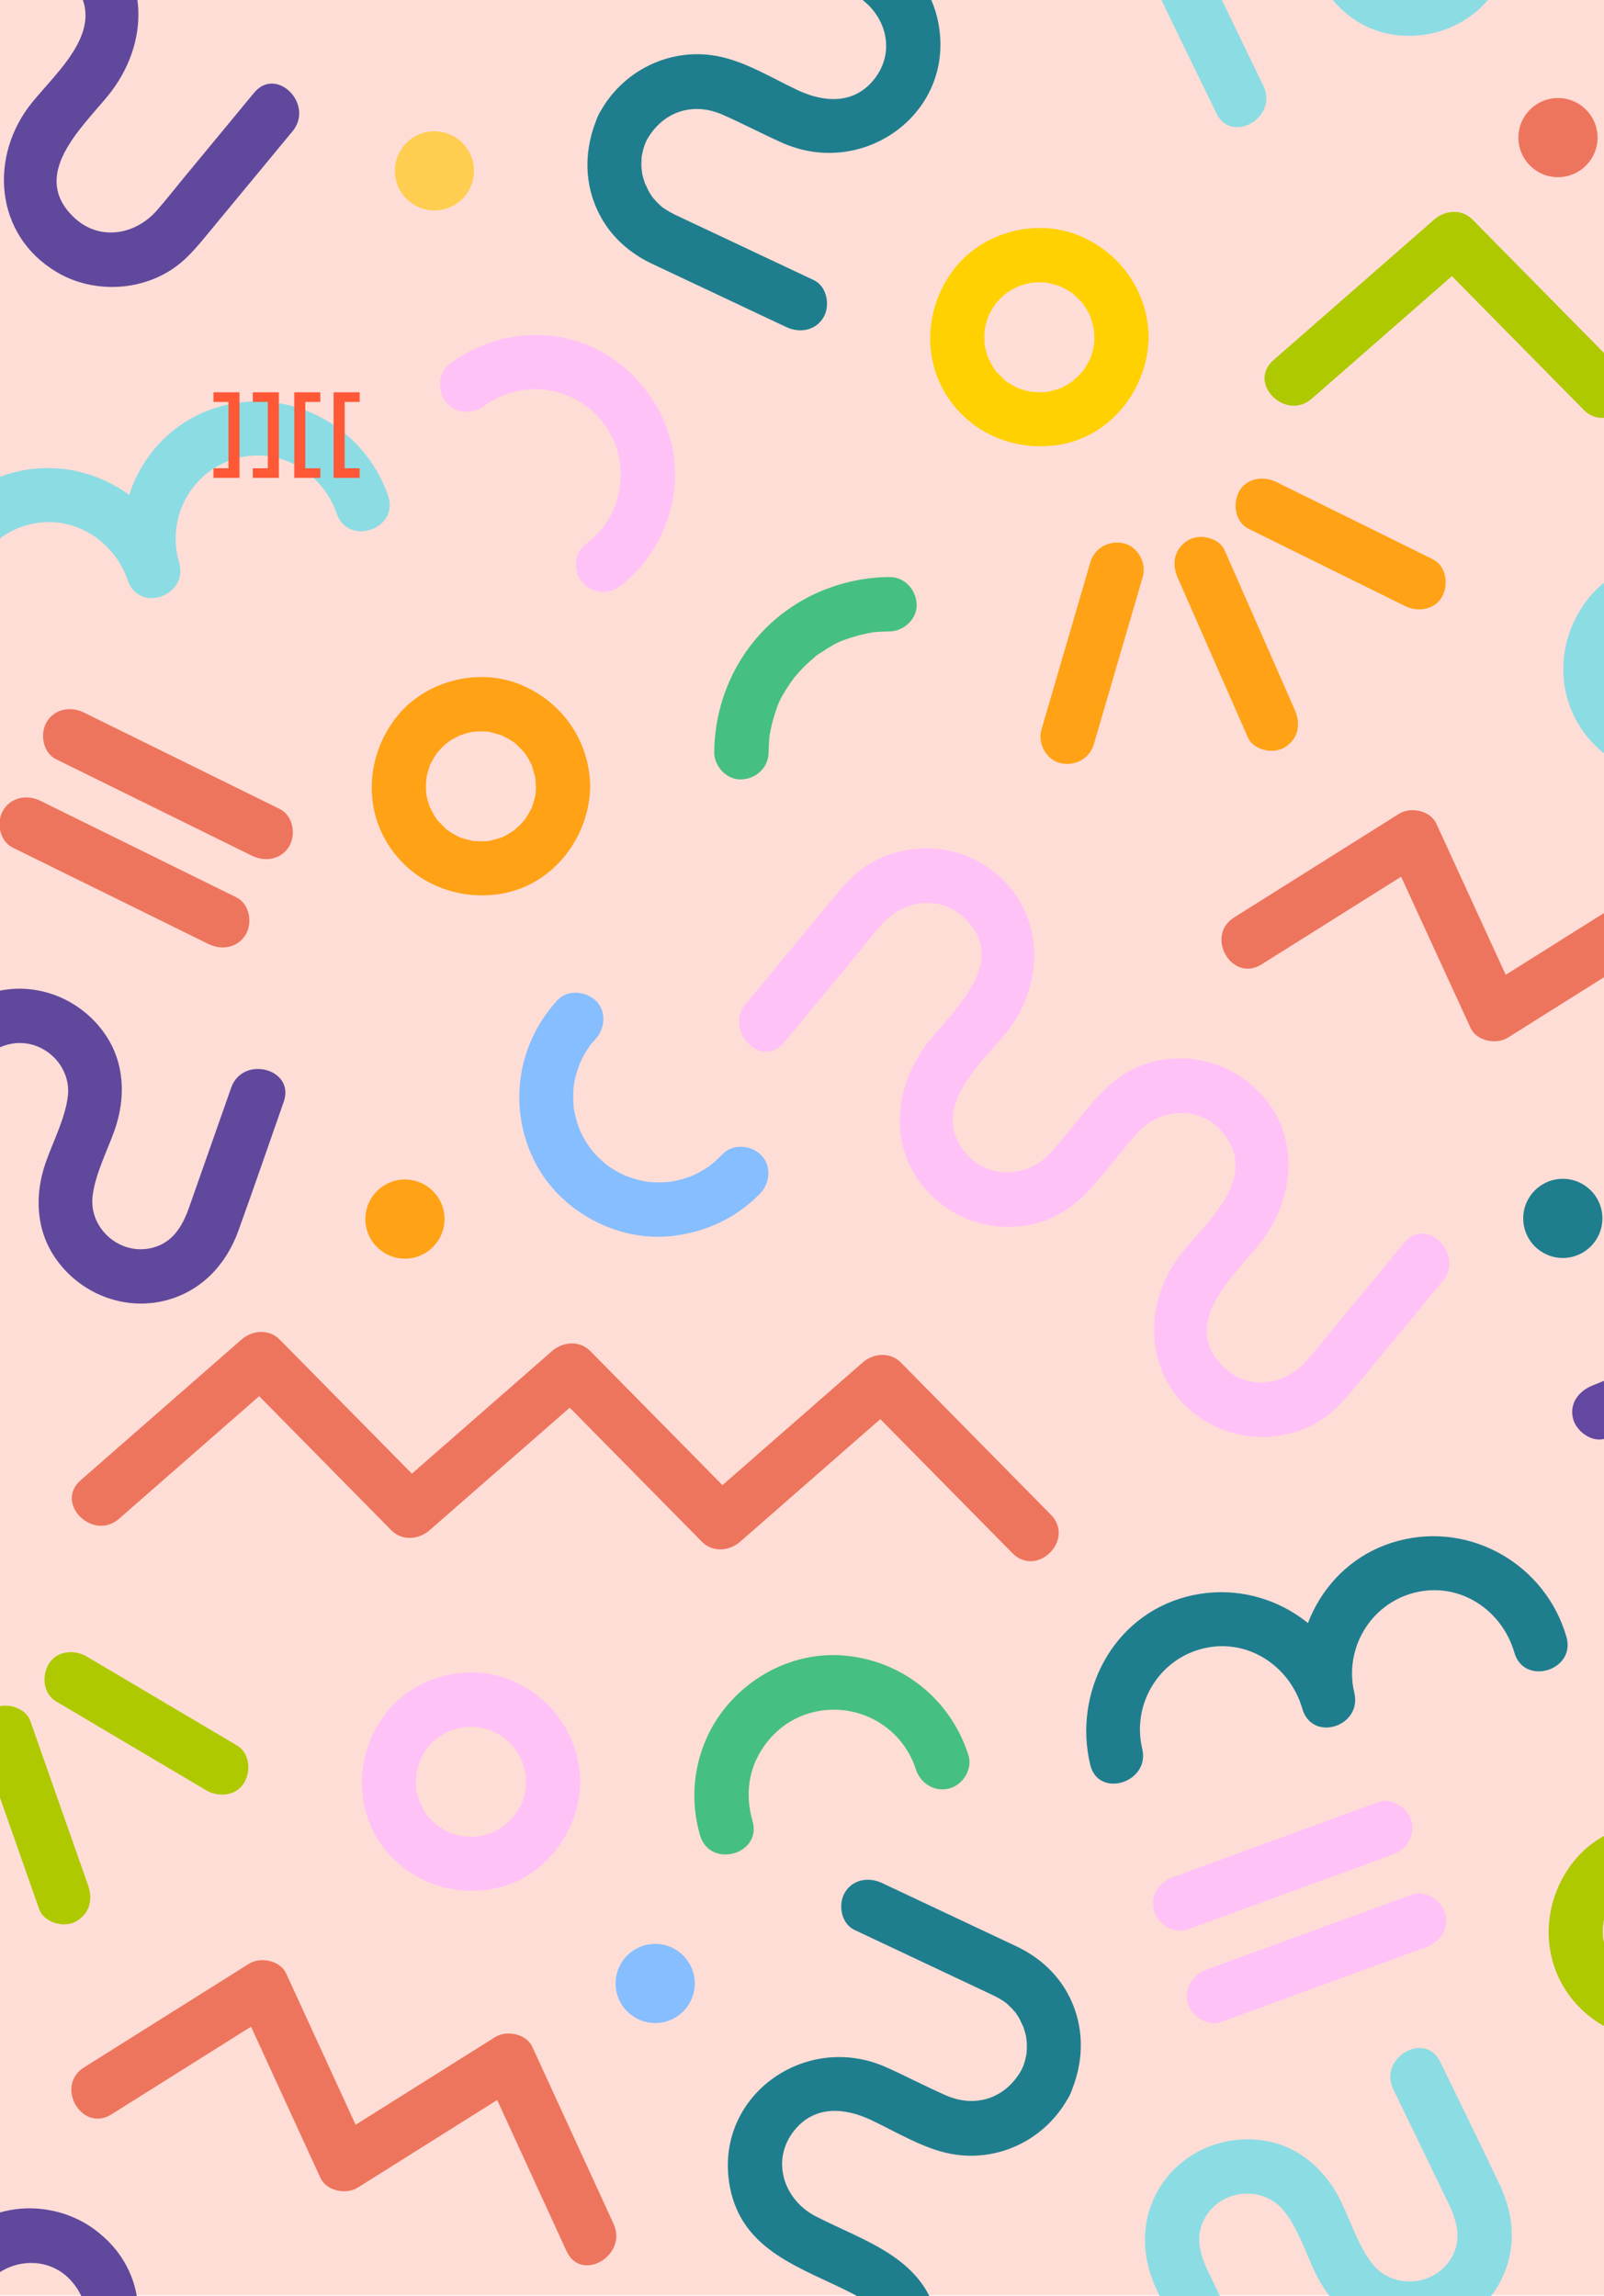 <svg width="834" height="1194" viewBox="0 0 834 1194" fill="none" xmlns="http://www.w3.org/2000/svg">
<path d="M1055.77 -39.496H-140.227V1193.58H1055.77V-39.496Z" fill="#FF5837" fill-opacity="0.2"/>
<path d="M917.025 558.42C902.948 527.743 888.859 497.065 874.782 466.388C871.661 459.595 861.411 457.562 855.431 461.317C826.846 479.281 798.274 497.245 769.69 515.209C776.136 516.895 782.594 518.593 789.041 520.28C774.964 489.602 760.875 458.925 746.798 428.248C743.677 421.454 733.427 419.421 727.447 423.176C698.862 441.14 670.29 459.104 641.706 477.068C626.337 486.732 640.51 511.214 655.986 501.491C684.57 483.527 713.143 465.563 741.727 447.599C735.281 445.913 728.822 444.214 722.376 442.528C736.453 473.205 750.542 503.883 764.619 534.56C767.74 541.353 777.99 543.386 783.97 539.631C812.554 521.667 841.127 503.703 869.711 485.739C863.265 484.053 856.806 482.355 850.36 480.668C864.437 511.346 878.526 542.023 892.602 572.7C900.185 589.217 924.572 574.865 917.025 558.42Z" fill="#EE755D"/>
<path d="M898.212 347.421C898.2 348.617 898.128 349.789 898.068 350.985C897.937 353.676 898.044 351.248 898.14 350.71C897.781 352.6 897.387 354.466 896.813 356.307C896.478 357.396 896.095 358.46 895.676 359.513C895.88 358.998 896.956 356.977 895.724 359.226C894.636 361.211 893.536 363.101 892.28 364.978C890.45 367.741 893.643 364.034 892.088 365.182C891.395 365.696 890.821 366.617 890.211 367.239C889.541 367.921 885.331 371.485 888.058 369.428C886.575 370.54 885.008 371.568 883.382 372.477C882.736 372.848 882.042 373.159 881.396 373.53C879.064 374.869 883.501 373.027 880.093 374.08C878.263 374.654 876.469 375.228 874.591 375.623C873.766 375.79 871.158 376.065 874.328 375.754C873.347 375.85 872.366 375.934 871.386 375.97C869.388 376.053 867.439 375.886 865.442 375.802C863.169 375.718 868.743 376.556 865.166 375.73C864.042 375.467 862.918 375.252 861.806 374.941C860.705 374.63 859.641 374.235 858.553 373.889C857.799 373.649 856.388 372.693 858.804 374.02C857.165 373.111 855.479 372.346 853.888 371.341C853.111 370.851 852.381 370.241 851.58 369.774C849.798 368.722 853.828 371.975 851.401 369.547C849.822 367.968 848.303 366.354 846.748 364.775C848.614 366.677 847.37 365.66 846.927 364.99C846.306 364.058 845.672 363.149 845.098 362.18C844.595 361.343 842.275 356.307 843.531 359.525C842.837 357.755 842.239 355.949 841.773 354.107C841.581 353.365 841.45 352.612 841.27 351.858C840.625 349.084 841.354 354.167 841.103 350.399C840.983 348.617 840.959 346.823 841.067 345.041C841.103 344.359 841.773 340.676 841.067 344.144C841.223 343.391 841.342 342.625 841.51 341.872C841.928 340.006 842.538 338.212 843.124 336.394C844.236 332.95 841.689 338.75 843.483 335.629C844.045 334.66 844.512 333.643 845.098 332.674C845.576 331.873 846.102 331.108 846.605 330.33C847.059 329.613 848.745 327.855 846.748 330.091C847.992 328.704 849.2 327.328 850.575 326.061C850.623 326.025 853.338 323.573 851.688 325.008C850.073 326.419 852.86 324.195 852.943 324.135C854.809 322.879 856.783 321.851 858.792 320.846C858.325 321.073 856.065 321.815 858.541 320.978C859.617 320.607 860.694 320.236 861.794 319.925C862.535 319.722 863.277 319.53 864.018 319.363C864.09 319.351 867.822 318.669 865.561 319.016C863.301 319.363 867.104 318.92 867.188 318.92C868.18 318.861 869.173 318.849 870.166 318.861C871.159 318.873 872.139 318.968 873.132 319.004C876.433 319.124 871.087 318.406 873.993 319.136C876.229 319.698 878.406 320.272 880.595 320.978C883.812 322.018 879.291 319.901 880.858 321.097C881.839 321.851 883.238 322.305 884.314 322.951C884.948 323.334 885.582 323.728 886.204 324.147C886.826 324.566 887.424 324.996 888.022 325.439C886.635 324.362 886.539 324.326 887.747 325.331C889.051 326.635 890.366 327.95 891.682 329.266C894.205 331.789 890.259 326.91 892.232 329.9C892.854 330.833 893.488 331.742 894.062 332.71C894.636 333.679 895.114 334.684 895.676 335.664C897.124 338.188 895.054 333.404 896.035 336.43C896.753 338.631 897.315 340.795 897.877 343.032C898.056 343.737 898.128 345.711 897.901 342.721C898.021 344.3 898.14 345.866 898.164 347.457C898.26 354.848 904.599 361.941 912.301 361.594C919.872 361.259 926.557 355.375 926.438 347.457C926.103 323.286 911.153 302.416 888.644 293.924C867.212 285.839 840.9 292.824 826.368 310.548C811.131 329.146 808.105 355.506 820.639 376.484C833.15 397.414 857.249 407.412 880.93 403.143C907.349 398.395 926.067 373.697 926.426 347.457C926.521 340.054 919.848 332.973 912.289 333.32C904.539 333.667 898.26 339.528 898.152 347.457L898.212 347.421Z" fill="#8CDCE4"/>
<path d="M989.885 823.388C969.637 831.593 949.377 839.809 929.128 848.014C918.52 852.319 907.72 855.836 897.351 848.396C884.135 838.912 883.357 818.532 896.37 808.45C897.889 807.278 899.599 806.417 901.262 805.496C904.096 803.917 899.611 806.13 901.704 805.209C903.941 804.228 906.225 803.379 908.485 802.458C914.944 799.839 921.402 797.22 927.861 794.6C945.131 787.604 958.813 776.768 964.446 758.23C977.196 716.322 933.889 677.966 893.787 693.837C871.744 702.568 849.834 711.658 827.851 720.556C820.783 723.426 815.783 729.98 817.972 737.958C819.814 744.667 828.246 750.719 835.374 747.837C855.622 739.632 875.882 731.416 896.131 723.211C906.739 718.905 917.539 715.389 927.908 722.828C941.124 732.313 941.902 752.692 928.889 762.775C927.37 763.947 925.66 764.808 923.997 765.729C921.163 767.308 925.648 765.107 923.555 766.016C921.318 766.997 919.034 767.846 916.774 768.767L897.398 776.624C880.128 783.621 866.446 794.457 860.813 812.995C848.063 854.903 891.371 893.258 931.472 877.387C953.515 868.657 975.425 859.567 997.408 850.669C1004.48 847.798 1009.48 841.244 1007.29 833.267C1005.45 826.557 997.013 820.506 989.885 823.388Z" fill="#6447A1"/>
<path d="M546.384 787.655C520.407 761.295 494.43 734.948 468.453 708.588C462.832 702.883 454.173 703.576 448.456 708.588C420.601 732.95 392.758 757.313 364.903 781.687H384.9C358.923 755.327 332.946 728.98 306.969 702.62C301.348 696.915 292.689 697.608 286.972 702.62C259.117 726.982 231.274 751.345 203.419 775.719H223.416C197.439 749.359 171.462 723.012 145.485 696.652C139.864 690.947 131.205 691.64 125.488 696.652C97.633 721.014 69.79 745.377 41.935 769.751C28.205 781.759 48.286 801.696 61.933 789.748C89.787 765.386 117.63 741.023 145.485 716.649H125.488C151.465 743.009 177.442 769.357 203.419 795.716C209.041 801.421 217.7 800.728 223.416 795.716C251.271 771.354 279.114 746.991 306.969 722.617H286.972C312.949 748.977 338.926 775.325 364.903 801.684C370.524 807.389 379.184 806.696 384.9 801.684C412.755 777.322 440.598 752.959 468.453 728.585H448.456C474.433 754.945 500.41 781.293 526.387 807.652C539.184 820.641 559.182 800.632 546.384 787.655Z" fill="#EE755D"/>
<path d="M319.025 1156.42C304.948 1125.74 290.859 1095.07 276.782 1064.39C273.66 1057.59 263.411 1055.56 257.431 1059.32C228.846 1077.28 200.274 1095.24 171.689 1113.21C178.136 1114.9 184.594 1116.59 191.041 1118.28C176.964 1087.6 162.875 1056.92 148.798 1026.25C145.676 1019.45 135.427 1017.42 129.447 1021.18C100.862 1039.14 72.29 1057.1 43.705 1075.07C28.337 1084.73 42.509 1109.21 57.986 1099.49C86.57 1081.53 115.143 1063.56 143.727 1045.6C137.28 1043.91 130.822 1042.21 124.376 1040.53C138.453 1071.21 152.541 1101.88 166.618 1132.56C169.74 1139.35 179.99 1141.39 185.97 1137.63C214.554 1119.67 243.126 1101.7 271.711 1083.74C265.264 1082.05 258.806 1080.35 252.36 1078.67C266.437 1109.35 280.525 1140.02 294.602 1170.7C302.185 1187.22 326.571 1172.87 319.025 1156.42Z" fill="#EE755D"/>
<path d="M45.798 980.393C37.02 955.409 28.229 930.412 19.451 905.428C18.219 901.912 16.975 898.396 15.743 894.879C13.279 887.871 3.017 885 -3.166 888.349C-10.533 892.344 -12.327 899.759 -9.696 907.258C-0.917 932.242 7.873 957.239 16.652 982.223C17.884 985.739 19.128 989.256 20.36 992.772C22.823 999.78 33.085 1002.65 39.268 999.302C46.636 995.307 48.43 987.892 45.798 980.393Z" fill="#AFC901"/>
<path d="M123.18 907.644C100.408 894.153 77.636 880.674 54.864 867.183C51.635 865.27 48.406 863.356 45.177 861.455C38.826 857.687 29.76 858.273 25.503 865.043C21.651 871.154 22.297 880.698 29.09 884.717C51.862 898.208 74.634 911.687 97.406 925.178C100.635 927.091 103.864 929.005 107.094 930.918C113.444 934.686 122.51 934.1 126.768 927.33C130.619 921.219 129.973 911.675 123.18 907.656V907.644Z" fill="#AFC901"/>
<path d="M395.473 600.375C389.936 595.292 380.93 594.659 375.476 600.375C373.646 602.301 371.697 604.071 369.663 605.757C369.269 606.044 368.563 606.571 368.168 606.834C366.853 607.719 365.501 608.544 364.114 609.321C362.918 609.991 361.638 610.529 360.442 611.199C360.358 611.247 360.382 611.235 360.323 611.271C359.868 611.45 359.414 611.63 358.959 611.797C356.412 612.73 353.792 613.472 351.149 614.046C350.396 614.213 349.63 614.345 348.877 614.488C348.805 614.5 348.65 614.524 348.47 614.548C348.291 614.572 348.111 614.584 348.052 614.584C347.286 614.632 346.521 614.715 345.743 614.751C343.052 614.895 340.349 614.859 337.658 614.632C337.216 614.596 336.773 614.548 336.331 614.5C336.283 614.488 336.307 614.5 336.247 614.476C334.932 614.153 333.58 613.974 332.264 613.651C329.872 613.065 327.54 612.264 325.232 611.391C324.718 611.151 323.522 610.625 323.019 610.374C321.776 609.74 320.568 609.07 319.372 608.341C318.343 607.719 317.35 607.037 316.346 606.379C316.035 606.176 315.939 606.116 315.772 606.009C315.305 605.626 314.827 605.243 314.372 604.86C312.184 602.983 310.138 600.949 308.249 598.773C307.782 598.235 306.802 596.883 306.909 597.062C306.18 596.01 305.438 594.969 304.768 593.881C304.039 592.709 303.369 591.501 302.723 590.281C302.532 589.91 301.946 588.643 301.659 588.069C300.762 585.808 299.972 583.5 299.362 581.132C299.028 579.816 298.741 578.501 298.501 577.173C298.43 576.802 298.37 576.431 298.31 576.061C298.31 575.929 298.31 575.941 298.286 575.774C298.095 573.083 297.975 570.392 298.095 567.701C298.143 566.529 298.262 565.357 298.394 564.196C298.477 563.885 298.812 561.864 298.968 561.147C299.59 558.384 300.499 555.717 301.479 553.062C301.719 552.595 302.52 550.741 302.783 550.239C303.429 549.007 304.123 547.799 304.852 546.615C305.271 545.933 305.713 545.264 306.168 544.594C306.239 544.474 306.646 543.888 306.909 543.494C307.053 543.29 307.196 543.111 307.232 543.063C308.034 542.118 308.847 541.185 309.684 540.276C314.671 534.823 315.485 525.601 309.684 520.279C304.242 515.292 295.021 514.455 289.687 520.279C268.829 543.075 264.033 575.786 277.763 603.521C290.811 629.893 321.13 646.278 350.324 642.642C367.582 640.489 383.358 633.062 395.449 620.384C400.556 615.026 401.166 605.638 395.449 600.387L395.473 600.375Z" fill="#86BEFF"/>
<path d="M391.275 946.903C387.807 934.979 388.775 922.923 394.516 912.446C400.125 902.221 409.263 894.435 420.374 891.038C443.672 883.922 468.692 896.6 476.227 920.149C478.559 927.42 486.046 932.109 493.629 930.028C500.781 928.066 505.84 919.933 503.508 912.626C494.155 883.408 468.608 863.04 437.943 860.839C407.6 858.662 378.538 877.452 366.805 905.175C360.191 920.807 359.258 938.113 363.994 954.414C369.065 971.852 396.37 964.437 391.263 946.891L391.275 946.903Z" fill="#46BF83"/>
<path d="M251.965 210.973C252.742 210.387 253.544 209.813 254.345 209.263C253.281 209.909 253.472 209.801 254.931 208.928C256.594 208.007 258.256 207.11 259.99 206.321C261.7 205.543 263.435 204.849 265.205 204.24C262.849 205.041 266.365 203.952 266.927 203.821C268.721 203.39 270.527 203.043 272.345 202.792C272.859 202.721 278.289 202.242 275.383 202.362C278.552 202.23 281.781 202.469 284.915 202.912C285.417 202.984 290.536 204.048 288.036 203.402C289.807 203.857 291.553 204.407 293.263 205.029C294.555 205.495 295.834 206.01 297.078 206.56C297.915 206.931 298.753 207.325 299.566 207.732C298.406 207.11 298.561 207.206 300.008 208.019C302.974 209.897 305.869 211.834 308.512 214.166C309.242 214.8 309.229 214.788 308.464 214.13C309.146 214.8 309.816 215.494 310.461 216.2C311.777 217.623 313.021 219.118 314.193 220.673C315.987 223.053 316.465 223.758 318.235 227.418C319.061 229.116 319.718 230.862 320.448 232.609C321.01 234.247 321.07 234.367 320.627 232.967C320.891 233.852 321.118 234.749 321.333 235.646C322.087 238.78 322.529 241.949 322.792 245.167C322.553 242.32 322.768 247.642 322.744 248.216C322.661 250.034 322.493 251.852 322.242 253.658C322.051 255.01 321.823 256.361 321.536 257.689C322.087 255.177 320.735 260.236 320.58 260.715C319.993 262.449 319.336 264.159 318.594 265.833C318.223 266.671 317.829 267.508 317.422 268.321C318.044 267.161 317.948 267.317 317.135 268.764C312.877 275.569 310.485 278.308 304.493 282.948C298.454 287.625 297.975 297.193 302.747 302.874C307.83 308.925 316.621 309.308 322.673 304.62C345.851 286.668 356.627 255.129 348.111 226.88C339.333 197.721 313.152 175.691 282.284 174.268C264.595 173.454 247.958 178.848 233.75 189.301C227.603 193.834 227.327 203.641 232.004 209.227C237.182 215.386 245.758 215.506 251.929 210.973H251.965Z" fill="#FFC2F7"/>
<path d="M122.869 466.618C93.208 452.003 63.535 437.388 33.874 422.773C29.605 420.668 25.335 418.563 21.065 416.458C14.212 413.085 5.816 414.401 1.666 421.338C-2.018 427.485 -0.343 437.352 6.546 440.737C36.206 455.352 65.879 469.967 95.54 484.582C99.81 486.687 104.079 488.792 108.349 490.897C115.202 494.27 123.598 492.954 127.748 486.018C131.432 479.87 129.758 470.003 122.869 466.618Z" fill="#EE755D"/>
<path d="M145.485 420.704C115.824 406.089 86.151 391.474 56.491 376.859C52.221 374.754 47.951 372.649 43.682 370.544C36.828 367.171 28.433 368.487 24.282 375.424C20.599 381.571 22.273 391.438 29.162 394.823C58.823 409.438 88.496 424.053 118.156 438.668C122.426 440.773 126.696 442.878 130.966 444.983C137.819 448.356 146.215 447.04 150.365 440.103C154.048 433.956 152.374 424.089 145.485 420.704Z" fill="#EE755D"/>
<path d="M278.66 408.909C278.648 410.105 278.576 411.278 278.516 412.474C278.385 415.165 278.492 412.737 278.588 412.198C278.229 414.088 277.834 415.954 277.26 417.796C276.926 418.884 276.543 419.949 276.124 421.001C276.328 420.487 277.404 418.465 276.172 420.714C275.084 422.699 273.983 424.589 272.728 426.467C270.898 429.229 274.091 425.522 272.536 426.67C271.843 427.184 271.268 428.105 270.658 428.727C269.989 429.409 265.779 432.973 268.506 430.916C267.023 432.028 265.456 433.057 263.829 433.966C263.184 434.336 262.49 434.647 261.844 435.018C259.512 436.358 263.949 434.504 260.54 435.568C258.71 436.142 256.916 436.716 255.039 437.111C254.213 437.279 251.606 437.554 254.776 437.243C253.795 437.338 252.814 437.422 251.833 437.458C249.836 437.542 247.887 437.374 245.889 437.291C243.617 437.207 249.19 438.044 245.614 437.219C244.49 436.956 243.366 436.74 242.253 436.429C241.153 436.118 240.089 435.724 239 435.377C238.247 435.138 236.836 434.181 239.251 435.508C237.613 434.599 235.927 433.834 234.336 432.829C233.559 432.339 232.829 431.729 232.028 431.263C230.246 430.21 234.276 433.463 231.848 431.035C230.27 429.457 228.751 427.842 227.196 426.263C229.062 428.165 227.818 427.148 227.375 426.479C226.753 425.546 226.119 424.637 225.545 423.668C225.043 422.831 222.723 417.796 223.979 421.013C223.285 419.243 222.687 417.437 222.22 415.595C222.029 414.854 221.898 414.1 221.718 413.347C221.084 410.572 221.802 415.655 221.551 411.887C221.431 410.105 221.407 408.311 221.515 406.529C221.551 405.848 222.22 402.164 221.515 405.632C221.67 404.879 221.79 404.114 221.957 403.36C222.376 401.494 222.986 399.7 223.572 397.882C224.684 394.438 222.137 400.238 223.931 397.117C224.493 396.148 224.959 395.132 225.545 394.163C226.024 393.361 226.55 392.596 227.052 391.819C227.507 391.101 229.193 389.343 227.196 391.579C228.44 390.192 229.648 388.817 231.023 387.549C231.071 387.513 233.786 385.061 232.135 386.496C230.521 387.908 233.307 385.683 233.391 385.623C235.257 384.368 237.23 383.339 239.24 382.334C238.773 382.562 236.513 383.303 238.988 382.466C240.065 382.095 241.141 381.724 242.241 381.413C242.983 381.21 243.725 381.019 244.466 380.851C244.538 380.839 248.269 380.158 246.009 380.504C243.748 380.851 247.552 380.409 247.635 380.409C248.628 380.349 249.621 380.337 250.613 380.349C251.606 380.361 252.587 380.457 253.58 380.492C256.881 380.612 251.534 379.894 254.441 380.624C256.677 381.186 258.854 381.76 261.043 382.466C264.26 383.506 259.739 381.389 261.306 382.585C262.286 383.339 263.686 383.793 264.762 384.439C265.396 384.822 266.03 385.217 266.652 385.635C267.274 386.054 267.872 386.484 268.47 386.927C267.082 385.851 266.987 385.815 268.195 386.819C269.498 388.123 270.814 389.439 272.13 390.754C274.653 393.278 270.706 388.398 272.68 391.388C273.302 392.321 273.936 393.23 274.51 394.199C275.084 395.167 275.562 396.172 276.124 397.153C277.571 399.676 275.502 394.892 276.483 397.918C277.201 400.119 277.763 402.284 278.325 404.52C278.504 405.226 278.576 407.199 278.349 404.209C278.468 405.788 278.588 407.355 278.612 408.945C278.708 416.337 285.046 423.429 292.749 423.082C300.319 422.747 307.005 416.863 306.885 408.945C306.55 384.774 291.6 363.904 269.092 355.412C247.659 347.327 221.347 354.312 206.816 372.037C191.579 390.635 188.553 416.994 201.087 437.972C213.597 458.902 237.697 468.901 261.377 464.631C287.797 459.883 306.515 435.186 306.873 408.945C306.969 401.542 300.295 394.462 292.737 394.809C284.987 395.155 278.708 401.016 278.6 408.945L278.66 408.909Z" fill="#FFA216"/>
<path d="M399.659 391.162C399.671 388.662 399.779 386.175 400.018 383.687C400.09 382.981 400.161 382.288 400.245 381.582C399.97 383.603 399.946 383.819 400.197 382.228C400.388 381.199 400.556 380.171 400.771 379.154C401.262 376.798 401.872 374.454 402.577 372.158C402.984 370.854 403.414 369.562 403.893 368.283C404.192 367.481 405.161 364.419 403.977 367.876C405.472 363.522 408.186 359.277 410.734 355.473C411.38 354.505 412.157 353.596 412.755 352.603C413.377 351.766 413.15 352.065 412.061 353.476C412.48 352.95 412.899 352.436 413.329 351.921C414.824 350.127 416.403 348.393 418.053 346.743C419.704 345.092 421.438 343.513 423.232 342.018C423.746 341.588 424.261 341.169 424.787 340.751C424.368 341.085 423.938 341.408 423.519 341.743C424.32 340.822 425.792 340.093 426.796 339.423C430.587 336.888 434.857 334.149 439.199 332.666C435.623 333.886 438.995 332.809 439.605 332.582C440.885 332.103 442.177 331.673 443.48 331.266C445.789 330.549 448.121 329.951 450.477 329.46C451.494 329.245 452.534 329.09 453.551 328.886C456.457 328.312 450.668 329.161 454.484 328.767C457.151 328.492 459.806 328.372 462.485 328.348C469.876 328.3 476.968 321.878 476.622 314.211C476.275 306.593 470.402 300.015 462.485 300.075C438.457 300.242 415.087 309.726 398.056 326.757C381.025 343.788 371.529 367.158 371.374 391.186C371.326 398.589 377.916 405.669 385.51 405.323C393.213 404.976 399.599 399.115 399.647 391.186L399.659 391.162Z" fill="#46BF83"/>
<path d="M568.773 386.964C576.165 361.645 583.556 336.313 590.959 310.994C592.036 307.31 593.112 303.627 594.188 299.943C596.257 292.839 591.677 284.228 584.309 282.541C576.739 280.819 569.132 284.814 566.908 292.42C559.516 317.739 552.125 343.071 544.722 368.39C543.645 372.074 542.569 375.757 541.493 379.441C539.424 386.545 544.004 395.157 551.372 396.843C558.942 398.565 566.549 394.57 568.773 386.964Z" fill="#FFA216"/>
<path d="M673.244 369.183C662.588 344.928 651.931 320.685 641.275 296.43C639.78 293.021 638.273 289.601 636.778 286.192C633.788 279.399 623.335 277.306 617.427 281.121C610.382 285.666 609.162 293.201 612.356 300.472C623.012 324.727 633.668 348.97 644.325 373.225C645.82 376.634 647.327 380.054 648.822 383.463C651.812 390.256 662.265 392.349 668.173 388.534C675.217 383.989 676.437 376.454 673.244 369.183Z" fill="#FFA216"/>
<path d="M744.861 290.745C721.132 279.024 697.391 267.315 673.663 255.595C670.302 253.932 666.929 252.27 663.568 250.607C656.942 247.342 647.961 248.61 644.217 255.678C640.844 262.065 642.208 271.525 649.288 275.03C673.017 286.75 696.757 298.459 720.486 310.18C723.847 311.842 727.219 313.505 730.58 315.167C737.206 318.432 746.188 317.165 749.932 310.096C753.304 303.71 751.941 294.249 744.861 290.745Z" fill="#FFA216"/>
<path d="M730.114 646.243C717.819 661.121 705.512 676.012 693.217 690.89C688.637 696.427 684.211 702.156 679.451 707.55C668.209 720.264 649.587 723.457 636.527 711.126C613.336 689.216 640.079 664.937 654.084 647.846C675.995 621.079 676.736 582.807 646.777 561.076C632.138 550.456 612.272 547.382 595.145 553.446C582.001 558.098 573.139 566.972 564.54 577.378C558.428 584.781 552.58 592.543 546.085 599.611C534.281 612.444 513.65 613.497 502.049 599.48C482.925 576.361 509.356 554.079 523.146 537.06C545.583 509.361 542.808 468.362 510.48 448.999C492.935 438.486 469.96 438.618 452.427 449.035C443.158 454.548 436.926 462.574 430.205 470.706C416.032 487.857 401.86 505.008 387.687 522.146C376.17 536.08 396.071 556.196 407.684 542.143C419.979 527.265 432.286 512.375 444.581 497.497C449.162 491.959 453.587 486.23 458.347 480.836C469.589 468.123 488.211 464.93 501.271 477.272C524.462 499.183 497.719 523.462 483.714 540.553C461.803 567.319 461.062 605.591 491.022 627.323C505.661 637.943 525.526 641.017 542.653 634.953C555.797 630.301 564.659 621.426 573.258 611.021C579.37 603.618 585.218 595.856 591.713 588.787C603.517 575.954 624.148 574.902 635.75 588.919C654.874 612.038 628.442 634.319 614.652 651.338C592.215 679.038 594.99 720.036 627.318 739.4C644.863 749.913 667.838 749.781 685.372 739.364C694.641 733.85 700.872 725.825 707.593 717.692C721.766 700.542 735.939 683.391 750.111 666.252C761.629 652.319 741.727 632.202 730.114 646.255V646.243Z" fill="#FFC2F7"/>
<path d="M734.061 985.237C703.001 996.587 671.941 1007.94 640.868 1019.29C636.395 1020.93 631.922 1022.55 627.449 1024.19C620.273 1026.81 615.43 1033.79 617.57 1041.59C619.472 1048.51 627.76 1054.1 634.972 1051.47C666.032 1040.12 697.092 1028.77 728.164 1017.42C732.637 1015.78 737.111 1014.16 741.584 1012.52C748.76 1009.9 753.604 1002.91 751.463 995.116C749.561 988.203 741.273 982.606 734.061 985.237Z" fill="#FFC2F7"/>
<path d="M716.491 937.17C685.431 948.52 654.371 959.87 623.299 971.22C618.826 972.859 614.353 974.486 609.88 976.124C602.704 978.743 597.86 985.728 600.001 993.526C601.903 1000.44 610.191 1006.04 617.403 1003.4C648.463 992.055 679.523 980.705 710.595 969.355C715.068 967.716 719.541 966.09 724.014 964.451C731.19 961.832 736.034 954.847 733.893 947.049C731.992 940.136 723.703 934.539 716.491 937.17Z" fill="#FFC2F7"/>
<path d="M890.605 1004.18C890.593 1005.38 890.522 1006.55 890.462 1007.75C890.33 1010.44 890.438 1008.01 890.533 1007.47C890.175 1009.36 889.78 1011.23 889.206 1013.07C888.871 1014.16 888.488 1015.22 888.07 1016.27C888.273 1015.76 889.349 1013.74 888.118 1015.99C887.029 1017.97 885.929 1019.86 884.673 1021.74C882.843 1024.5 886.037 1020.8 884.482 1021.94C883.788 1022.46 883.214 1023.38 882.604 1024C881.934 1024.68 877.724 1028.25 880.451 1026.19C878.968 1027.3 877.401 1028.33 875.775 1029.24C875.129 1029.61 874.435 1029.92 873.789 1030.29C871.457 1031.63 875.894 1029.78 872.486 1030.84C870.656 1031.42 868.862 1031.99 866.984 1032.38C866.159 1032.55 863.552 1032.83 866.721 1032.52C865.74 1032.61 864.76 1032.7 863.779 1032.73C861.782 1032.82 859.832 1032.65 857.835 1032.56C855.562 1032.48 861.136 1033.32 857.56 1032.49C856.436 1032.23 855.311 1032.01 854.199 1031.7C853.099 1031.39 852.034 1031 850.946 1030.65C850.192 1030.41 848.781 1029.45 851.197 1030.78C849.558 1029.87 847.872 1029.11 846.281 1028.1C845.504 1027.61 844.775 1027 843.973 1026.54C842.191 1025.48 846.222 1028.74 843.794 1026.31C842.215 1024.73 840.696 1023.12 839.141 1021.54C841.007 1023.44 839.763 1022.42 839.321 1021.75C838.699 1020.82 838.065 1019.91 837.491 1018.94C836.989 1018.1 834.668 1013.07 835.924 1016.29C835.231 1014.52 834.632 1012.71 834.166 1010.87C833.975 1010.13 833.843 1009.37 833.664 1008.62C833.018 1005.85 833.747 1010.93 833.496 1007.16C833.377 1005.38 833.353 1003.58 833.46 1001.8C833.496 1001.12 834.166 997.437 833.46 1000.91C833.616 1000.15 833.735 999.387 833.903 998.633C834.321 996.768 834.931 994.974 835.517 993.156C836.63 989.711 834.082 995.512 835.876 992.39C836.438 991.422 836.905 990.405 837.491 989.436C837.969 988.635 838.496 987.869 838.998 987.092C839.452 986.374 841.139 984.616 839.141 986.853C840.385 985.465 841.593 984.09 842.969 982.822C843.016 982.786 845.731 980.335 844.081 981.77C842.466 983.181 845.253 980.957 845.337 980.897C847.202 979.641 849.176 978.612 851.185 977.608C850.719 977.835 848.458 978.577 850.934 977.739C852.01 977.369 853.087 976.998 854.187 976.687C854.929 976.484 855.67 976.292 856.412 976.125C856.483 976.113 860.215 975.431 857.954 975.778C855.694 976.125 859.497 975.682 859.581 975.682C860.574 975.622 861.566 975.61 862.559 975.622C863.552 975.634 864.533 975.73 865.525 975.766C868.826 975.885 863.48 975.168 866.386 975.897C868.623 976.46 870.8 977.034 872.988 977.739C876.205 978.78 871.685 976.663 873.251 977.859C874.232 978.612 875.631 979.067 876.708 979.713C877.342 980.095 877.975 980.49 878.597 980.909C879.219 981.327 879.817 981.758 880.415 982.2C879.028 981.124 878.932 981.088 880.14 982.093C881.444 983.396 882.759 984.712 884.075 986.028C886.599 988.551 882.652 983.671 884.625 986.661C885.247 987.594 885.881 988.503 886.455 989.472C887.029 990.441 887.508 991.445 888.07 992.426C889.517 994.95 887.448 990.166 888.428 993.192C889.146 995.392 889.708 997.557 890.27 999.793C890.45 1000.5 890.522 1002.47 890.294 999.483C890.414 1001.06 890.533 1002.63 890.557 1004.22C890.653 1011.61 896.992 1018.7 904.694 1018.36C912.265 1018.02 918.95 1012.14 918.831 1004.22C918.496 980.048 903.546 959.177 881.037 950.686C859.605 942.601 833.293 949.586 818.761 967.31C803.524 985.908 800.499 1012.27 813.033 1033.25C825.543 1054.18 849.642 1064.17 873.323 1059.9C899.743 1055.16 918.46 1030.46 918.819 1004.22C918.915 996.816 912.241 989.735 904.682 990.082C896.932 990.429 890.653 996.289 890.545 1004.22L890.605 1004.18Z" fill="#AFC901"/>
<path d="M814.468 851.188C803.644 813.789 764.989 791.232 727.1 801.231C688.78 811.349 668.221 851.188 677.143 888.599C686.161 885.824 695.167 883.061 704.185 880.287C693.361 842.888 654.706 820.331 616.817 830.33C578.497 840.448 557.938 880.287 566.86 917.697C571.082 935.41 598.123 927.062 593.901 909.385C588.448 886.554 602.238 863.172 625.117 857.359C648.439 851.439 670.649 866.15 677.143 888.575C682.238 906.192 708.383 897.868 704.185 880.263C698.731 857.431 712.521 834.049 735.4 828.237C758.722 822.317 780.932 837.027 787.426 859.452C792.485 876.938 819.539 868.673 814.468 851.14V851.188Z" fill="#1F7E8E"/>
<path d="M120.19 565.659C112.894 586.409 105.598 607.16 98.303 627.922C94.655 638.292 89.129 647.262 77.205 649.295C61.275 652.01 46.253 638.28 48.143 622.002C49.482 610.521 55.797 598.477 59.588 587.677C65.425 571.088 64.934 552.826 54.709 537.911C42.019 519.397 18.972 510.08 -2.963 515.821C-21.333 520.629 -34.154 534.395 -40.469 551.845C-48.554 574.186 -56.232 596.671 -64.114 619.084C-70.154 636.247 -42.789 643.47 -36.773 626.356C-29.478 605.605 -22.182 584.854 -14.887 564.092C-11.239 553.723 -5.713 544.753 6.211 542.719C22.142 540.004 37.163 553.734 35.274 570.012C33.934 581.494 27.619 593.537 23.828 604.337C17.991 620.926 18.482 639.189 28.708 654.103C41.397 672.617 64.444 681.934 86.379 676.193C104.749 671.385 117.57 657.619 123.885 640.169C131.97 617.828 139.649 595.343 147.53 572.93C153.57 555.768 126.205 548.544 120.19 565.659Z" fill="#60489C"/>
<path d="M812.583 654.166C823.951 654.166 833.166 644.951 833.166 633.583C833.166 622.215 823.951 613 812.583 613C801.215 613 792 622.215 792 633.583C792 644.951 801.215 654.166 812.583 654.166Z" fill="#1F7E8E"/>
<path d="M340.66 1052.01C352.028 1052.01 361.243 1042.8 361.243 1031.43C361.243 1020.06 352.028 1010.85 340.66 1010.85C329.293 1010.85 320.077 1020.06 320.077 1031.43C320.077 1042.8 329.293 1052.01 340.66 1052.01Z" fill="#86BEFF"/>
<path d="M210.547 654.518C221.915 654.518 231.131 645.303 231.131 633.935C231.131 622.567 221.915 613.352 210.547 613.352C199.18 613.352 189.964 622.567 189.964 633.935C189.964 645.303 199.18 654.518 210.547 654.518Z" fill="#FFA216"/>
<path d="M-1.757 834.663C0.046 823.439 -7.59 812.878 -18.814 811.074C-30.038 809.271 -40.598 816.907 -42.402 828.131C-44.206 839.354 -36.569 849.915 -25.346 851.719C-14.122 853.523 -3.561 845.887 -1.757 834.663Z" fill="#86BEFF"/>
<path d="M132.114 48.247C119.819 63.126 107.512 78.016 95.217 92.894C90.636 98.431 86.211 104.16 81.451 109.554C70.209 122.268 51.587 125.461 38.527 113.118C15.336 91.208 42.079 66.929 56.084 49.838C77.995 23.072 78.736 -15.2 48.777 -36.932C34.138 -47.552 14.272 -50.626 -2.855 -44.562C-15.999 -39.91 -24.861 -31.035 -33.46 -20.63C-39.572 -13.227 -45.42 -5.465 -51.915 1.603C-63.719 14.436 -84.35 15.489 -95.951 1.472C-115.075 -21.647 -88.644 -43.928 -74.854 -60.947C-52.417 -88.647 -55.192 -129.646 -87.52 -149.009C-105.065 -159.522 -128.04 -159.39 -145.573 -148.973C-154.842 -143.459 -161.074 -135.434 -167.795 -127.302C-181.968 -110.151 -196.14 -93 -210.313 -75.862C-221.83 -61.928 -201.929 -41.811 -190.316 -55.864C-178.021 -70.743 -165.714 -85.633 -153.419 -100.511C-148.839 -106.049 -144.413 -111.777 -139.653 -117.171C-128.411 -129.885 -109.789 -133.078 -96.729 -120.735C-73.538 -98.825 -100.281 -74.546 -114.286 -57.455C-136.209 -30.689 -136.938 7.583 -106.979 29.315C-92.34 39.935 -72.474 43.009 -55.347 36.945C-42.203 32.293 -33.341 23.418 -24.742 13.013C-18.63 5.61 -12.782 -2.152 -6.287 -9.22C5.517 -22.053 26.148 -23.106 37.749 -9.089C56.873 14.03 30.442 36.311 16.652 53.33C-5.785 81.03 -3.01 122.029 29.318 141.392C46.863 151.905 69.838 151.773 87.371 141.356C96.64 135.842 102.872 127.817 109.593 119.684C123.766 102.534 137.938 85.383 152.111 68.245C163.628 54.311 143.727 34.194 132.114 48.247Z" fill="#60489C"/>
<path d="M225.88 109.428C237.248 109.428 246.463 100.213 246.463 88.845C246.463 77.477 237.248 68.262 225.88 68.262C214.512 68.262 205.297 77.477 205.297 88.845C205.297 100.213 214.512 109.428 225.88 109.428Z" fill="#FFCE51"/>
<path d="M201.793 257.784C189.103 221.067 149.516 200.161 112.117 212.085C89.632 219.261 73.928 236.662 67.159 257.365C49.386 244.365 26.041 239.545 3.448 246.745C-34.238 258.765 -53.087 299.44 -42.251 336.421C-37.132 353.894 -10.426 344.566 -15.544 327.104C-22.158 304.535 -9.84 280.568 12.765 273.451C35.656 266.239 58.799 279.706 66.418 301.761C72.385 319.055 98.231 309.858 93.124 292.444C86.51 269.875 98.829 245.908 121.433 238.791C144.325 231.579 167.468 245.046 175.086 267.101C181.03 284.299 207.761 275.042 201.793 257.784Z" fill="#8CDCE4"/>
<path d="M1166.53 205.23C1140.56 178.87 1114.58 152.522 1088.6 126.162C1082.98 120.458 1074.32 121.151 1068.61 126.162C1044.34 147.391 1020.06 168.632 995.793 189.861C972.902 166.635 950.01 143.409 927.131 120.182C921.51 114.478 912.851 115.171 907.134 120.182C882.867 141.411 858.588 162.652 834.321 183.881C811.43 160.655 788.539 137.429 765.659 114.202C760.038 108.498 751.379 109.191 745.662 114.202C717.807 138.565 689.964 162.927 662.109 187.302C648.379 199.31 668.46 219.247 682.106 207.299C706.373 186.07 730.652 164.829 754.919 143.6C777.81 166.826 800.702 190.053 823.581 213.279C829.202 218.984 837.861 218.29 843.578 213.279C867.845 192.05 892.124 170.809 916.391 149.58C939.282 172.806 962.174 196.033 985.053 219.259C990.674 224.964 999.333 224.27 1005.05 219.259C1029.32 198.03 1053.6 176.789 1077.86 155.56C1100.75 178.786 1123.65 202.013 1146.53 225.239C1159.32 238.228 1179.32 218.219 1166.52 205.242L1166.53 205.23Z" fill="#AFC901"/>
<path d="M779.915 -59.623C769.761 -81.103 759.225 -102.404 748.867 -123.777C740.938 -140.162 716.539 -125.834 724.445 -109.496C734.025 -89.691 743.605 -69.897 753.185 -50.091C757.969 -40.2 760.445 -29.95 753.484 -20.059C744.179 -6.856 723.847 -5.863 713.645 -18.672C706.445 -27.702 702.343 -40.69 697.355 -50.988C689.701 -66.811 676.402 -79.345 658.605 -82.61C636.527 -86.653 613.683 -76.869 602.298 -57.255C592.765 -40.834 593.495 -22.033 601.424 -5.253C611.578 16.227 622.127 37.528 632.473 58.912C640.402 75.298 664.8 60.97 656.895 44.632C647.315 24.826 637.735 5.033 628.155 -14.773C623.371 -24.664 620.895 -34.914 627.856 -44.805C637.161 -58.008 657.493 -59.001 667.695 -46.192C674.895 -37.162 678.997 -24.174 683.984 -13.876C691.639 1.947 704.938 14.481 722.735 17.746C744.813 21.789 767.656 12.005 779.042 -7.609C788.574 -24.03 787.845 -42.831 779.915 -59.611V-59.623Z" fill="#8CDCE4"/>
<path d="M810.067 92.139C821.434 92.139 830.65 82.924 830.65 71.556C830.65 60.188 821.434 50.973 810.067 50.973C798.699 50.973 789.483 60.188 789.483 71.556C789.483 82.924 798.699 92.139 810.067 92.139Z" fill="#EE755D"/>
<path d="M132.114 1244.24C119.819 1259.12 107.512 1274.01 95.217 1288.89C90.636 1294.43 86.211 1300.16 81.451 1305.55C70.209 1318.26 51.587 1321.46 38.527 1309.13C15.336 1287.22 42.079 1262.94 56.084 1245.85C77.995 1219.08 78.736 1180.81 48.777 1159.08C34.138 1148.46 14.272 1145.38 -2.855 1151.45C-15.999 1156.1 -24.861 1164.97 -33.46 1175.38C-39.572 1182.78 -45.42 1190.54 -51.915 1197.61C-63.719 1210.44 -84.35 1211.5 -95.951 1197.48C-115.075 1174.36 -88.644 1152.08 -74.854 1135.06C-52.417 1107.36 -55.192 1066.36 -87.52 1047C-105.065 1036.49 -128.04 1036.62 -145.573 1047.03C-154.842 1052.55 -161.074 1060.57 -167.795 1068.71C-181.968 1085.86 -196.14 1103.01 -210.313 1120.15C-221.83 1134.08 -201.929 1154.2 -190.316 1140.14C-178.021 1125.27 -165.714 1110.37 -153.419 1095.5C-148.839 1089.96 -144.413 1084.23 -139.653 1078.84C-128.411 1066.12 -109.789 1062.93 -96.729 1075.26C-73.538 1097.17 -100.281 1121.45 -114.286 1138.54C-136.209 1165.31 -136.938 1203.58 -106.979 1225.31C-92.34 1235.93 -72.474 1239 -55.347 1232.94C-42.203 1228.29 -33.341 1219.41 -24.742 1209.01C-18.63 1201.61 -12.782 1193.84 -6.287 1186.78C5.517 1173.94 26.148 1172.89 37.749 1186.91C56.873 1210.03 30.442 1232.31 16.652 1249.33C-5.785 1277.03 -3.01 1318.02 29.318 1337.39C46.863 1347.9 69.838 1347.77 87.371 1337.35C96.64 1331.84 102.872 1323.81 109.593 1315.68C123.766 1298.53 137.938 1281.38 152.111 1264.24C163.628 1250.31 143.727 1230.19 132.114 1244.24Z" fill="#60489C"/>
<path d="M273.493 926.523C273.481 927.719 273.409 928.891 273.35 930.087C273.218 932.778 273.326 930.35 273.421 929.812C273.063 931.701 272.668 933.567 272.094 935.409C271.759 936.497 271.376 937.562 270.958 938.614C271.161 938.1 272.237 936.079 271.005 938.327C269.917 940.313 268.817 942.202 267.561 944.08C265.731 946.843 268.924 943.135 267.37 944.283C266.676 944.798 266.102 945.719 265.492 946.34C264.822 947.022 260.612 950.586 263.339 948.529C261.856 949.641 260.289 950.67 258.663 951.579C258.017 951.95 257.323 952.261 256.677 952.631C254.345 953.971 258.782 952.117 255.374 953.182C253.544 953.756 251.75 954.33 249.872 954.724C249.047 954.892 246.44 955.167 249.609 954.856C248.628 954.952 247.648 955.035 246.667 955.071C244.669 955.155 242.72 954.987 240.723 954.904C238.45 954.82 244.024 955.657 240.448 954.832C239.323 954.569 238.199 954.354 237.087 954.043C235.987 953.732 234.922 953.337 233.834 952.99C233.08 952.751 231.669 951.794 234.085 953.122C232.446 952.213 230.76 951.447 229.169 950.443C228.392 949.952 227.662 949.342 226.861 948.876C225.079 947.824 229.11 951.077 226.682 948.649C225.103 947.07 223.584 945.455 222.029 943.877C223.895 945.778 222.651 944.762 222.209 944.092C221.587 943.159 220.953 942.25 220.379 941.281C219.876 940.444 217.556 935.409 218.812 938.626C218.118 936.856 217.52 935.05 217.054 933.208C216.862 932.467 216.731 931.713 216.552 930.96C215.918 928.185 216.635 933.268 216.384 929.501C216.264 927.719 216.241 925.925 216.348 924.143C216.384 923.461 217.054 919.777 216.348 923.246C216.504 922.492 216.623 921.727 216.791 920.973C217.209 919.107 217.819 917.314 218.405 915.496C219.518 912.051 216.97 917.852 218.764 914.73C219.326 913.761 219.793 912.745 220.379 911.776C220.857 910.975 221.383 910.209 221.886 909.432C222.34 908.714 224.027 906.956 222.029 909.193C223.273 907.805 224.481 906.43 225.856 905.162C225.904 905.126 228.619 902.674 226.969 904.11C225.354 905.521 228.141 903.296 228.224 903.237C230.09 901.981 232.064 900.952 234.073 899.948C233.607 900.175 231.346 900.916 233.822 900.079C234.898 899.708 235.975 899.338 237.075 899.027C237.816 898.823 238.558 898.632 239.299 898.465C239.371 898.453 243.103 897.771 240.842 898.118C238.582 898.465 242.385 898.022 242.469 898.022C243.462 897.962 244.454 897.95 245.447 897.962C246.44 897.974 247.42 898.07 248.413 898.106C251.714 898.225 246.368 897.508 249.274 898.237C251.511 898.8 253.687 899.374 255.876 900.079C259.093 901.12 254.572 899.003 256.139 900.199C257.12 900.952 258.519 901.407 259.596 902.053C260.229 902.435 260.863 902.83 261.485 903.249C262.107 903.667 262.705 904.098 263.303 904.54C261.916 903.464 261.82 903.428 263.028 904.433C264.332 905.736 265.647 907.052 266.963 908.367C269.487 910.891 265.54 906.011 267.513 909.001C268.135 909.934 268.769 910.843 269.343 911.812C269.917 912.781 270.395 913.785 270.958 914.766C272.405 917.29 270.336 912.506 271.316 915.532C272.034 917.732 272.596 919.897 273.158 922.133C273.338 922.839 273.409 924.812 273.182 921.822C273.302 923.401 273.421 924.968 273.445 926.559C273.541 933.95 279.88 941.042 287.582 940.695C295.153 940.361 301.838 934.476 301.719 926.559C301.384 902.387 286.434 881.517 263.925 873.026C242.493 864.941 216.181 871.925 201.649 889.65C186.412 908.248 183.386 934.608 195.921 955.586C208.431 976.516 232.53 986.514 256.211 982.244C282.63 977.496 301.348 952.799 301.707 926.559C301.802 919.155 295.129 912.075 287.57 912.422C279.82 912.769 273.541 918.629 273.433 926.559L273.493 926.523Z" fill="#FFC2F7"/>
<path d="M779.915 1136.38C769.761 1114.9 759.225 1093.6 748.867 1072.21C740.938 1055.83 716.539 1070.15 724.445 1086.49C734.025 1106.3 743.605 1126.09 753.185 1145.9C757.969 1155.79 760.445 1166.04 753.484 1175.93C744.179 1189.13 723.847 1190.13 713.645 1177.32C706.445 1168.29 702.343 1155.3 697.355 1145C689.701 1129.18 676.402 1116.64 658.605 1113.38C636.527 1109.34 613.683 1119.12 602.298 1138.73C592.765 1155.15 593.495 1173.96 601.424 1190.74C611.578 1212.22 622.127 1233.52 632.473 1254.9C640.402 1271.29 664.8 1256.96 656.895 1240.62C647.315 1220.81 637.735 1201.02 628.155 1181.22C623.371 1171.32 620.895 1161.07 627.856 1151.18C637.161 1137.98 657.493 1136.99 667.695 1149.8C674.895 1158.83 678.997 1171.81 683.984 1182.11C691.639 1197.94 704.938 1210.47 722.735 1213.73C744.813 1217.78 767.656 1207.99 779.042 1188.38C788.574 1171.96 787.845 1153.16 779.915 1136.38Z" fill="#8CDCE4"/>
<path d="M335.673 73.98C343.662 58.456 359.665 52.584 375.667 59.628C386.108 64.221 396.215 69.555 406.632 74.219C448.827 93.128 496.846 58.827 487.888 11.884C481.501 -21.628 450.441 -30.012 424.225 -43.431C407.481 -52.006 400.508 -72.793 413.15 -88.317C423.758 -101.341 439.295 -99.978 452.869 -93.579C465.989 -87.396 480.186 -78.594 494.574 -75.926C519.63 -71.286 544.554 -83.952 556.168 -106.484C564.492 -122.642 540.093 -136.958 531.745 -120.764C523.756 -105.24 507.754 -99.368 491.751 -106.412C481.31 -111.005 471.204 -116.339 460.787 -121.004C418.592 -139.912 370.572 -105.611 379.53 -58.668C385.917 -25.156 416.977 -16.772 443.193 -3.353C459.937 5.222 466.91 26.009 454.268 41.533C443.66 54.557 428.124 53.194 414.549 46.795C401.429 40.612 387.233 31.809 372.845 29.142C347.789 24.502 322.864 37.167 311.251 59.7C302.927 75.858 327.325 90.174 335.673 73.98Z" fill="#1F7E8E"/>
<path d="M423.113 145.661C409.729 139.346 396.346 133.043 382.951 126.728C374.651 122.817 366.35 118.906 358.05 114.995C355.993 114.026 353.924 113.058 351.867 112.077C351.412 111.862 350.958 111.646 350.503 111.419C348.985 110.666 347.502 109.84 346.078 108.92C345.504 108.549 343.256 106.922 345.397 108.585C344.583 107.951 343.818 107.269 343.064 106.575C342.466 106.025 341.88 105.451 341.318 104.865C341.031 104.566 338.603 101.779 339.644 103.083C340.72 104.435 339.177 102.425 338.962 102.09C338.412 101.253 337.862 100.416 337.359 99.543C336.821 98.622 334.74 93.587 335.709 96.433C335.063 94.544 334.441 92.654 333.999 90.704C333.819 89.927 333.712 89.126 333.544 88.348C334.238 91.554 333.568 87.966 333.532 87.32C333.425 85.287 333.532 83.289 333.652 81.256C333.616 81.806 333.102 84.103 333.64 81.376C333.843 80.359 334.047 79.354 334.298 78.35C334.561 77.333 334.848 76.341 335.183 75.348C335.386 74.75 336.833 71.401 335.661 73.996C338.819 67.048 337.658 58.783 330.59 54.645C324.526 51.093 314.408 52.731 311.239 59.716C303.369 77.07 303.178 96.421 312.65 113.297C318.63 123.941 328.031 131.99 338.974 137.157C356.364 145.35 373.742 153.554 391.132 161.747C397.028 164.522 402.924 167.308 408.832 170.083C415.733 173.336 424.093 172.009 428.184 165.012C431.784 158.864 430.049 148.938 423.113 145.661Z" fill="#1F7E8E"/>
<path d="M569.025 175.386C569.013 176.582 568.941 177.754 568.881 178.95C568.75 181.641 568.845 179.213 568.953 178.675C568.594 180.565 568.199 182.43 567.625 184.272C567.29 185.361 566.908 186.425 566.489 187.478C566.693 186.963 567.769 184.942 566.537 187.191C565.449 189.176 564.348 191.066 563.093 192.943C561.263 195.706 564.456 191.998 562.901 193.147C562.208 193.661 561.633 194.582 561.023 195.204C560.354 195.885 556.144 199.45 558.871 197.392C557.388 198.505 555.821 199.533 554.194 200.442C553.548 200.813 552.855 201.124 552.209 201.495C549.877 202.834 554.314 200.98 550.905 202.045C549.075 202.619 547.281 203.193 545.404 203.588C544.578 203.755 541.971 204.03 545.141 203.719C544.16 203.815 543.179 203.899 542.198 203.935C540.201 204.018 538.252 203.851 536.254 203.767C533.982 203.683 539.555 204.521 535.979 203.695C534.855 203.432 533.731 203.217 532.618 202.906C531.518 202.595 530.454 202.2 529.365 201.854C528.612 201.614 527.201 200.657 529.617 201.985C527.978 201.076 526.292 200.311 524.701 199.306C523.924 198.816 523.194 198.206 522.393 197.739C520.611 196.687 524.641 199.94 522.213 197.512C520.635 195.933 519.116 194.319 517.561 192.74C519.427 194.642 518.183 193.625 517.74 192.955C517.118 192.022 516.484 191.113 515.91 190.145C515.408 189.307 513.088 184.272 514.344 187.49C513.65 185.719 513.052 183.913 512.585 182.072C512.394 181.33 512.263 180.577 512.083 179.823C511.437 177.048 512.167 182.131 511.916 178.364C511.796 176.582 511.772 174.788 511.88 173.006C511.916 172.324 512.585 168.641 511.88 172.109C512.035 171.356 512.155 170.59 512.322 169.837C512.741 167.971 513.351 166.177 513.937 164.359C515.049 160.914 512.502 166.715 514.296 163.593C514.858 162.625 515.324 161.608 515.91 160.639C516.389 159.838 516.915 159.073 517.417 158.295C517.872 157.578 519.558 155.819 517.561 158.056C518.805 156.669 520.013 155.293 521.388 154.025C521.436 153.99 524.151 151.538 522.5 152.973C520.886 154.384 523.672 152.16 523.756 152.1C525.622 150.844 527.595 149.816 529.605 148.811C529.138 149.038 526.878 149.78 529.353 148.942C530.43 148.572 531.506 148.201 532.607 147.89C533.348 147.687 534.09 147.495 534.831 147.328C534.903 147.316 538.634 146.634 536.374 146.981C534.113 147.328 537.917 146.885 538 146.885C538.993 146.826 539.986 146.814 540.979 146.826C541.971 146.837 542.952 146.933 543.945 146.969C547.246 147.089 541.899 146.371 544.806 147.101C547.042 147.663 549.219 148.237 551.408 148.942C554.625 149.983 550.104 147.866 551.671 149.062C552.651 149.816 554.051 150.27 555.127 150.916C555.761 151.299 556.395 151.693 557.017 152.112C557.639 152.53 558.237 152.961 558.835 153.404C557.447 152.327 557.352 152.291 558.56 153.296C559.863 154.6 561.179 155.915 562.495 157.231C565.018 159.754 561.071 154.875 563.045 157.865C563.667 158.798 564.3 159.706 564.875 160.675C565.449 161.644 565.927 162.649 566.489 163.629C567.936 166.153 565.867 161.369 566.848 164.395C567.566 166.595 568.128 168.76 568.69 170.997C568.869 171.702 568.941 173.676 568.714 170.686C568.833 172.264 568.953 173.831 568.977 175.422C569.073 182.813 575.411 189.905 583.114 189.559C590.684 189.224 597.37 183.339 597.25 175.422C596.915 151.251 581.965 130.381 559.457 121.889C538.024 113.804 511.712 120.789 497.181 138.513C481.944 157.111 478.918 183.471 491.452 204.449C503.962 225.379 528.062 235.377 551.743 231.108C578.162 226.36 596.88 201.662 597.238 175.422C597.334 168.019 590.66 160.938 583.102 161.285C575.352 161.632 569.073 167.492 568.965 175.422L569.025 175.386Z" fill="#FFD100"/>
<path d="M556.168 1089.53C564.037 1072.18 564.229 1052.83 554.756 1035.95C548.776 1025.31 539.376 1017.26 528.432 1012.1C511.043 1003.91 493.665 995.708 476.275 987.515C470.379 984.74 464.482 981.954 458.574 979.179C451.673 975.926 443.313 977.253 439.223 984.25C435.623 990.398 437.357 1000.32 444.294 1003.6C457.677 1009.92 471.06 1016.22 484.456 1022.53C492.756 1026.44 501.056 1030.36 509.356 1034.27C511.413 1035.24 513.482 1036.2 515.54 1037.19C515.994 1037.4 516.449 1037.62 516.903 1037.84C518.422 1038.6 519.905 1039.42 521.328 1040.34C521.902 1040.71 524.151 1042.34 522.01 1040.68C522.823 1041.31 523.589 1041.99 524.342 1042.69C524.94 1043.24 525.526 1043.81 526.088 1044.4C526.375 1044.7 528.803 1047.48 527.763 1046.18C526.686 1044.83 528.229 1046.84 528.444 1047.17C528.995 1048.01 529.545 1048.85 530.047 1049.72C530.585 1050.64 532.666 1055.68 531.698 1052.83C532.343 1054.72 532.965 1056.61 533.408 1058.56C533.587 1059.33 533.695 1060.14 533.862 1060.91C533.169 1057.71 533.838 1061.3 533.874 1061.94C533.982 1063.98 533.874 1065.97 533.755 1068.01C533.791 1067.46 534.305 1065.16 533.767 1067.89C533.563 1068.9 533.36 1069.91 533.109 1070.91C532.846 1071.93 532.559 1072.92 532.224 1073.91C532.02 1074.51 530.573 1077.86 531.745 1075.27C528.588 1082.21 529.748 1090.48 536.816 1094.62C542.88 1098.17 552.998 1096.53 556.168 1089.55V1089.53Z" fill="#1F7E8E"/>
<path d="M335.673 1269.98C343.662 1254.46 359.665 1248.58 375.667 1255.63C386.108 1260.22 396.215 1265.55 406.632 1270.22C448.827 1289.13 496.846 1254.83 487.888 1207.88C481.501 1174.37 450.441 1165.99 424.225 1152.57C407.481 1143.99 400.508 1123.21 413.15 1107.68C423.758 1094.66 439.295 1096.02 452.869 1102.42C465.989 1108.6 480.186 1117.41 494.574 1120.07C519.63 1124.71 544.554 1112.05 556.168 1089.52C564.492 1073.36 540.093 1059.04 531.745 1075.24C523.756 1090.76 507.754 1096.63 491.751 1089.59C481.31 1084.99 471.204 1079.66 460.787 1075C418.592 1056.09 370.572 1090.39 379.53 1137.33C385.917 1170.84 416.977 1179.23 443.193 1192.65C459.937 1201.22 466.91 1222.01 454.268 1237.53C443.66 1250.56 428.124 1249.19 414.549 1242.8C401.429 1236.61 387.233 1227.81 372.845 1225.14C347.789 1220.5 322.864 1233.17 311.251 1255.7C302.927 1271.86 327.325 1286.17 335.673 1269.98Z" fill="#1F7E8E"/>
<path d="M110.982 248.5V243.5H119.082L118.782 243.9V208.4L119.282 209H110.982V204H124.532V248.5H110.982ZM131.441 248.5V243.5H139.541L139.241 243.9V208.4L139.741 209H131.441V204H144.991V248.5H131.441ZM153 248.5V204H166.55V209H158.45L158.75 208.6V244.1L158.25 243.5H166.55V248.5H153ZM173.459 248.5V204H187.009V209H178.909L179.209 208.6V244.1L178.709 243.5H187.009V248.5H173.459Z" fill="#FF5837"/>
</svg>
